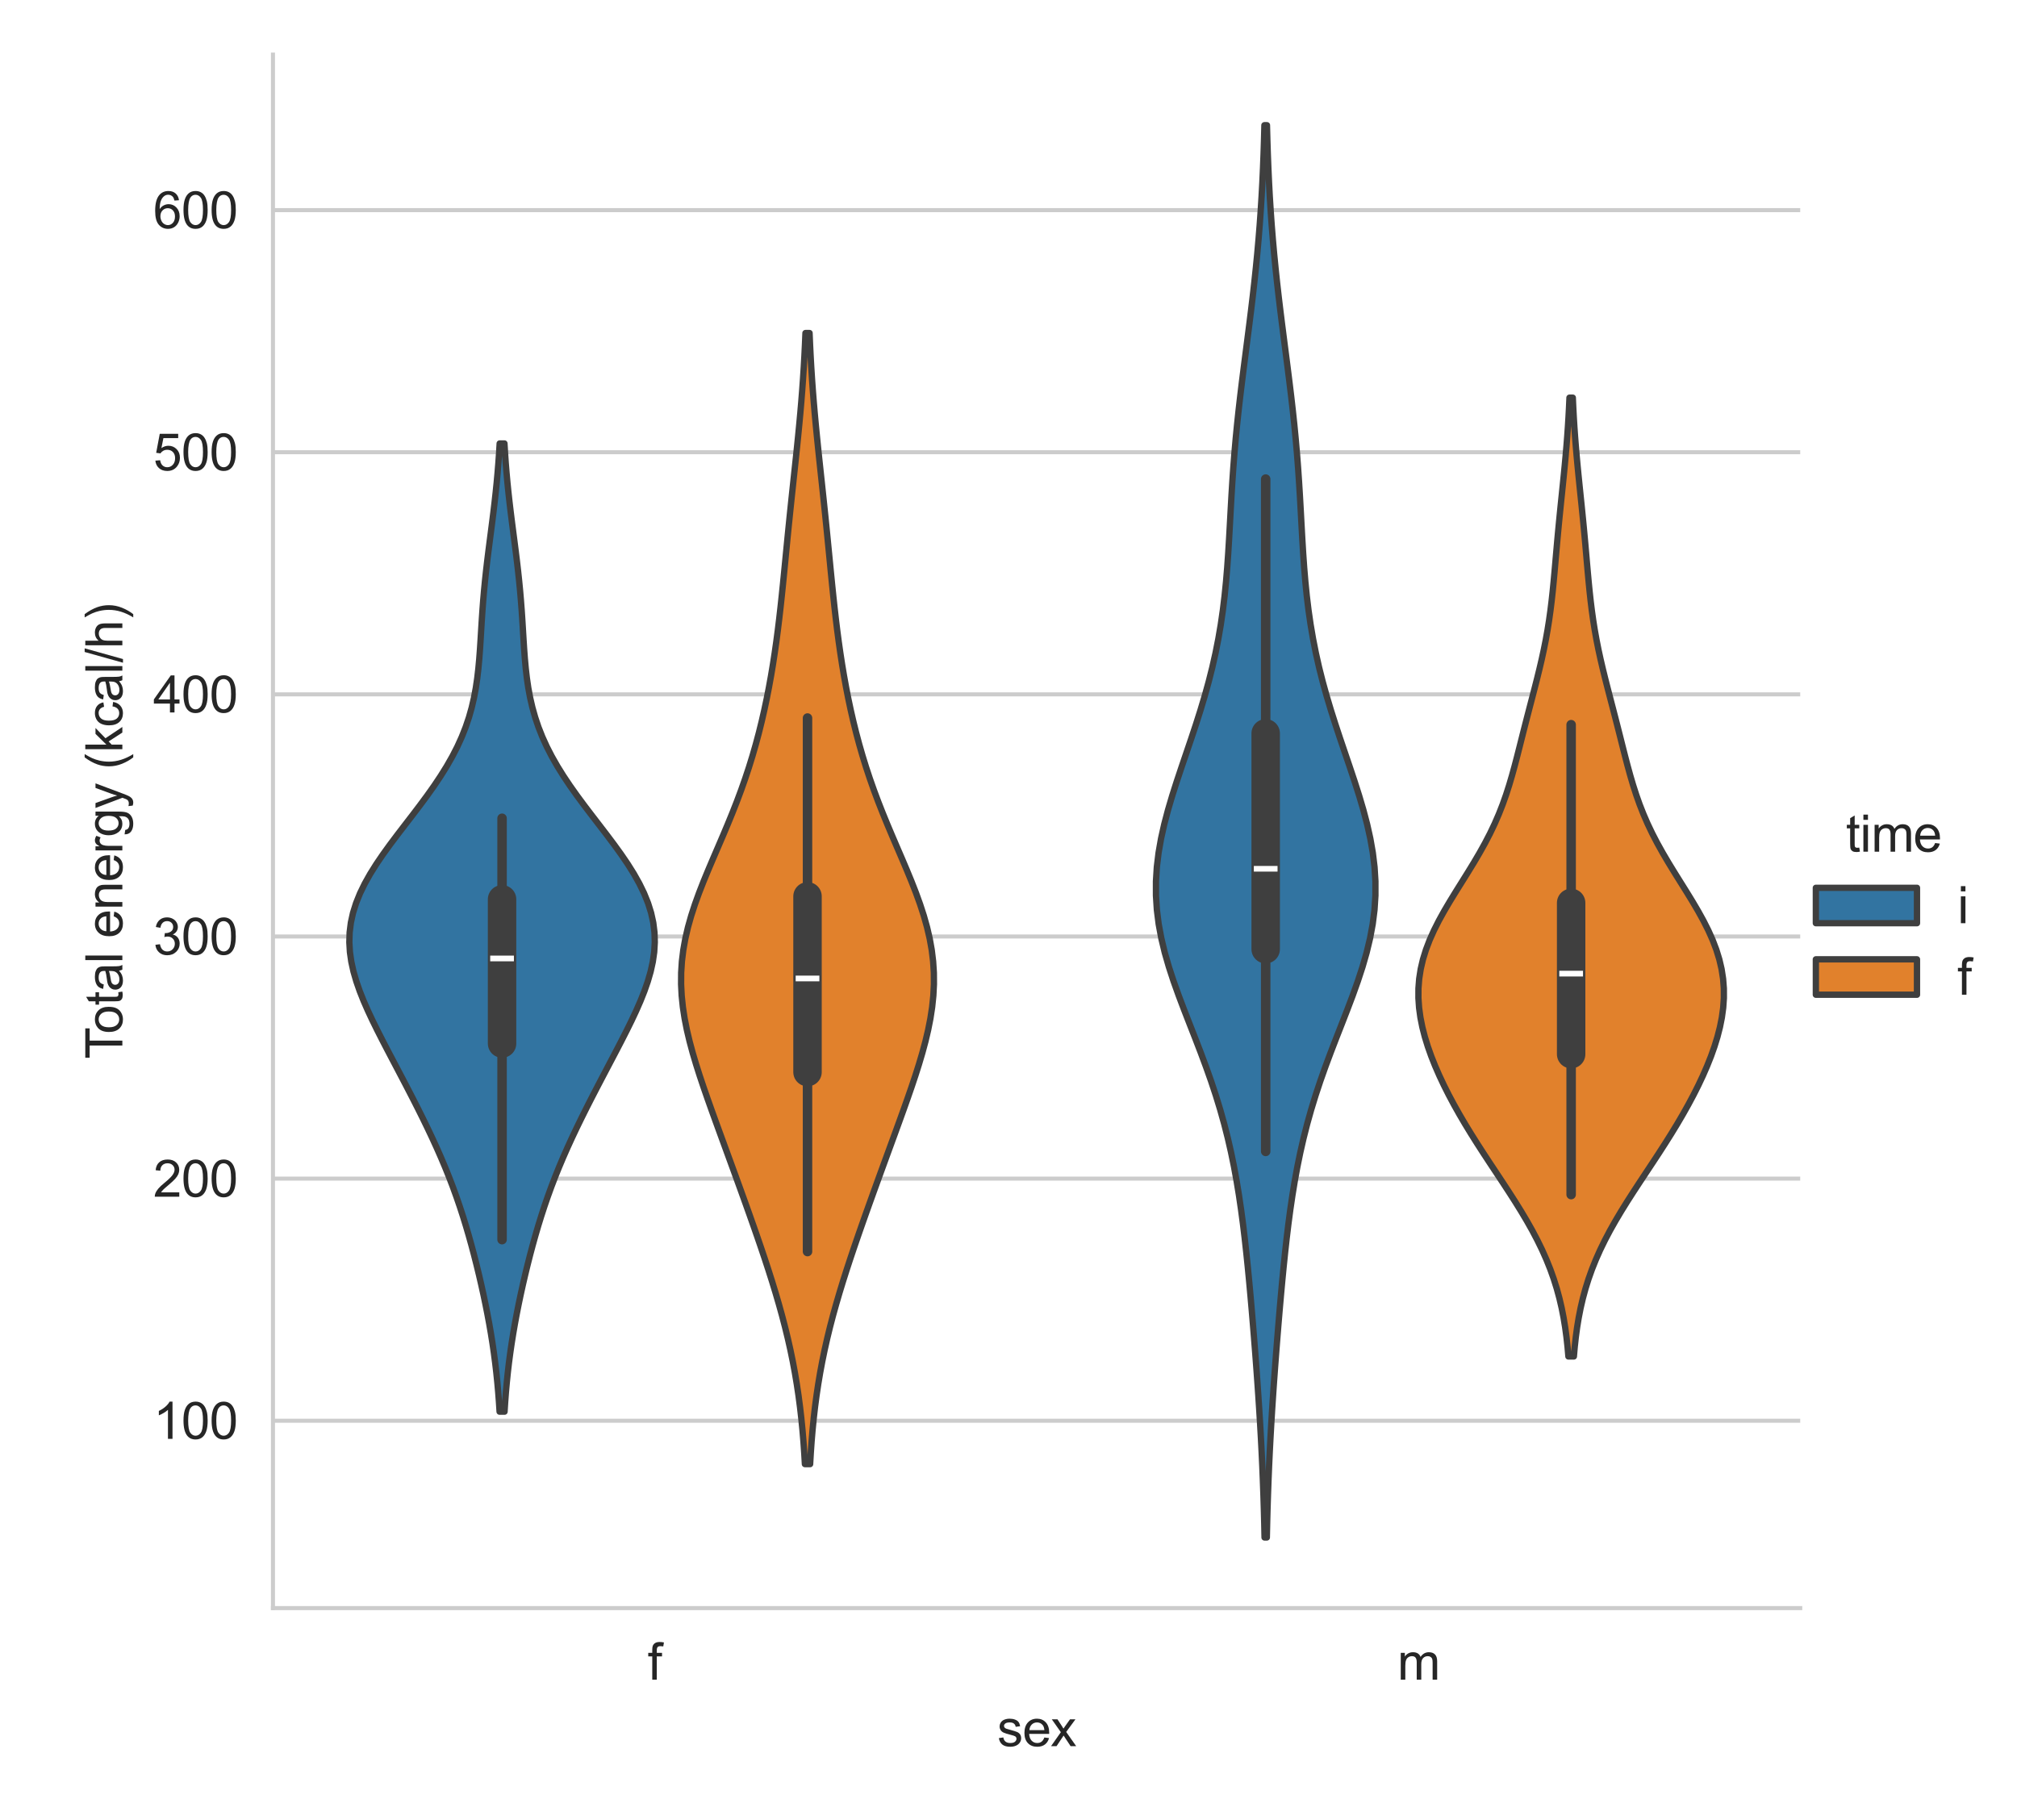 <?xml version="1.0" encoding="utf-8" standalone="no"?>
<!DOCTYPE svg PUBLIC "-//W3C//DTD SVG 1.1//EN"
  "http://www.w3.org/Graphics/SVG/1.1/DTD/svg11.dtd">
<svg xmlns:xlink="http://www.w3.org/1999/xlink" width="398.88pt" height="360pt" viewBox="0 0 398.88 360" xmlns="http://www.w3.org/2000/svg" version="1.1">
 <defs>
  <style type="text/css">*{stroke-linejoin: round; stroke-linecap: butt}</style>
 </defs>
 <g id="figure_1">
  <g id="patch_1">
   <path d="M 0 360 
L 398.88 360 
L 398.88 0 
L 0 0 
z
" style="fill: #ffffff"/>
  </g>
  <g id="axes_1">
   <g id="patch_2">
    <path d="M 53.983 318.04 
L 356.011 318.04 
L 356.011 10.8 
L 53.983 10.8 
z
" style="fill: #ffffff"/>
   </g>
   <g id="matplotlib.axis_1">
    <g id="xtick_1">
     <g id="text_1">
      <!-- f -->
      <g style="fill: #262626" transform="translate(128.101 332.198) scale(0.1 -0.1)">
       <defs>
        <path id="ArialMT-66" d="M 556 0 
L 556 2881 
L 59 2881 
L 59 3319 
L 556 3319 
L 556 3672 
Q 556 4006 616 4169 
Q 697 4388 901 4523 
Q 1106 4659 1475 4659 
Q 1713 4659 2000 4603 
L 1916 4113 
Q 1741 4144 1584 4144 
Q 1328 4144 1222 4034 
Q 1116 3925 1116 3625 
L 1116 3319 
L 1763 3319 
L 1763 2881 
L 1116 2881 
L 1116 0 
L 556 0 
z
" transform="scale(0.016)"/>
       </defs>
       <use xlink:href="#ArialMT-66"/>
      </g>
     </g>
    </g>
    <g id="xtick_2">
     <g id="text_2">
      <!-- m -->
      <g style="fill: #262626" transform="translate(276.339 332.198) scale(0.1 -0.1)">
       <defs>
        <path id="ArialMT-6d" d="M 422 0 
L 422 3319 
L 925 3319 
L 925 2853 
Q 1081 3097 1340 3245 
Q 1600 3394 1931 3394 
Q 2300 3394 2536 3241 
Q 2772 3088 2869 2813 
Q 3263 3394 3894 3394 
Q 4388 3394 4653 3120 
Q 4919 2847 4919 2278 
L 4919 0 
L 4359 0 
L 4359 2091 
Q 4359 2428 4304 2576 
Q 4250 2725 4106 2815 
Q 3963 2906 3769 2906 
Q 3419 2906 3187 2673 
Q 2956 2441 2956 1928 
L 2956 0 
L 2394 0 
L 2394 2156 
Q 2394 2531 2256 2718 
Q 2119 2906 1806 2906 
Q 1569 2906 1367 2781 
Q 1166 2656 1075 2415 
Q 984 2175 984 1722 
L 984 0 
L 422 0 
z
" transform="scale(0.016)"/>
       </defs>
       <use xlink:href="#ArialMT-6d"/>
      </g>
     </g>
    </g>
    <g id="text_3">
     <!-- sex -->
     <g style="fill: #262626" transform="translate(197.217 345.343) scale(0.1 -0.1)">
      <defs>
       <path id="ArialMT-73" d="M 197 991 
L 753 1078 
Q 800 744 1014 566 
Q 1228 388 1613 388 
Q 2000 388 2187 545 
Q 2375 703 2375 916 
Q 2375 1106 2209 1216 
Q 2094 1291 1634 1406 
Q 1016 1563 777 1677 
Q 538 1791 414 1992 
Q 291 2194 291 2438 
Q 291 2659 392 2848 
Q 494 3038 669 3163 
Q 800 3259 1026 3326 
Q 1253 3394 1513 3394 
Q 1903 3394 2198 3281 
Q 2494 3169 2634 2976 
Q 2775 2784 2828 2463 
L 2278 2388 
Q 2241 2644 2061 2787 
Q 1881 2931 1553 2931 
Q 1166 2931 1000 2803 
Q 834 2675 834 2503 
Q 834 2394 903 2306 
Q 972 2216 1119 2156 
Q 1203 2125 1616 2013 
Q 2213 1853 2448 1751 
Q 2684 1650 2818 1456 
Q 2953 1263 2953 975 
Q 2953 694 2789 445 
Q 2625 197 2315 61 
Q 2006 -75 1616 -75 
Q 969 -75 630 194 
Q 291 463 197 991 
z
" transform="scale(0.016)"/>
       <path id="ArialMT-65" d="M 2694 1069 
L 3275 997 
Q 3138 488 2766 206 
Q 2394 -75 1816 -75 
Q 1088 -75 661 373 
Q 234 822 234 1631 
Q 234 2469 665 2931 
Q 1097 3394 1784 3394 
Q 2450 3394 2872 2941 
Q 3294 2488 3294 1666 
Q 3294 1616 3291 1516 
L 816 1516 
Q 847 969 1125 678 
Q 1403 388 1819 388 
Q 2128 388 2347 550 
Q 2566 713 2694 1069 
z
M 847 1978 
L 2700 1978 
Q 2663 2397 2488 2606 
Q 2219 2931 1791 2931 
Q 1403 2931 1139 2672 
Q 875 2413 847 1978 
z
" transform="scale(0.016)"/>
       <path id="ArialMT-78" d="M 47 0 
L 1259 1725 
L 138 3319 
L 841 3319 
L 1350 2541 
Q 1494 2319 1581 2169 
Q 1719 2375 1834 2534 
L 2394 3319 
L 3066 3319 
L 1919 1756 
L 3153 0 
L 2463 0 
L 1781 1031 
L 1600 1309 
L 728 0 
L 47 0 
z
" transform="scale(0.016)"/>
      </defs>
      <use xlink:href="#ArialMT-73"/>
      <use xlink:href="#ArialMT-65" x="50"/>
      <use xlink:href="#ArialMT-78" x="105.615"/>
     </g>
    </g>
   </g>
   <g id="matplotlib.axis_2">
    <g id="ytick_1">
     <g id="line2d_1">
      <path d="M 53.983 280.987 
L 356.011 280.987 
" clip-path="url(#p4b080bb5a2)" style="fill: none; stroke: #cccccc; stroke-width: 0.8; stroke-linecap: round"/>
     </g>
     <g id="text_4">
      <!-- 100 -->
      <g style="fill: #262626" transform="translate(30.3 284.566) scale(0.1 -0.1)">
       <defs>
        <path id="ArialMT-31" d="M 2384 0 
L 1822 0 
L 1822 3584 
Q 1619 3391 1289 3197 
Q 959 3003 697 2906 
L 697 3450 
Q 1169 3672 1522 3987 
Q 1875 4303 2022 4600 
L 2384 4600 
L 2384 0 
z
" transform="scale(0.016)"/>
        <path id="ArialMT-30" d="M 266 2259 
Q 266 3072 433 3567 
Q 600 4063 929 4331 
Q 1259 4600 1759 4600 
Q 2128 4600 2406 4451 
Q 2684 4303 2865 4023 
Q 3047 3744 3150 3342 
Q 3253 2941 3253 2259 
Q 3253 1453 3087 958 
Q 2922 463 2592 192 
Q 2263 -78 1759 -78 
Q 1097 -78 719 397 
Q 266 969 266 2259 
z
M 844 2259 
Q 844 1131 1108 757 
Q 1372 384 1759 384 
Q 2147 384 2411 759 
Q 2675 1134 2675 2259 
Q 2675 3391 2411 3762 
Q 2147 4134 1753 4134 
Q 1366 4134 1134 3806 
Q 844 3388 844 2259 
z
" transform="scale(0.016)"/>
       </defs>
       <use xlink:href="#ArialMT-31"/>
       <use xlink:href="#ArialMT-30" x="55.615"/>
       <use xlink:href="#ArialMT-30" x="111.23"/>
      </g>
     </g>
    </g>
    <g id="ytick_2">
     <g id="line2d_2">
      <path d="M 53.983 233.101 
L 356.011 233.101 
" clip-path="url(#p4b080bb5a2)" style="fill: none; stroke: #cccccc; stroke-width: 0.8; stroke-linecap: round"/>
     </g>
     <g id="text_5">
      <!-- 200 -->
      <g style="fill: #262626" transform="translate(30.3 236.68) scale(0.1 -0.1)">
       <defs>
        <path id="ArialMT-32" d="M 3222 541 
L 3222 0 
L 194 0 
Q 188 203 259 391 
Q 375 700 629 1000 
Q 884 1300 1366 1694 
Q 2113 2306 2375 2664 
Q 2638 3022 2638 3341 
Q 2638 3675 2398 3904 
Q 2159 4134 1775 4134 
Q 1369 4134 1125 3890 
Q 881 3647 878 3216 
L 300 3275 
Q 359 3922 746 4261 
Q 1134 4600 1788 4600 
Q 2447 4600 2831 4234 
Q 3216 3869 3216 3328 
Q 3216 3053 3103 2787 
Q 2991 2522 2730 2228 
Q 2469 1934 1863 1422 
Q 1356 997 1212 845 
Q 1069 694 975 541 
L 3222 541 
z
" transform="scale(0.016)"/>
       </defs>
       <use xlink:href="#ArialMT-32"/>
       <use xlink:href="#ArialMT-30" x="55.615"/>
       <use xlink:href="#ArialMT-30" x="111.23"/>
      </g>
     </g>
    </g>
    <g id="ytick_3">
     <g id="line2d_3">
      <path d="M 53.983 185.215 
L 356.011 185.215 
" clip-path="url(#p4b080bb5a2)" style="fill: none; stroke: #cccccc; stroke-width: 0.8; stroke-linecap: round"/>
     </g>
     <g id="text_6">
      <!-- 300 -->
      <g style="fill: #262626" transform="translate(30.3 188.794) scale(0.1 -0.1)">
       <defs>
        <path id="ArialMT-33" d="M 269 1209 
L 831 1284 
Q 928 806 1161 595 
Q 1394 384 1728 384 
Q 2125 384 2398 659 
Q 2672 934 2672 1341 
Q 2672 1728 2419 1979 
Q 2166 2231 1775 2231 
Q 1616 2231 1378 2169 
L 1441 2663 
Q 1497 2656 1531 2656 
Q 1891 2656 2178 2843 
Q 2466 3031 2466 3422 
Q 2466 3731 2256 3934 
Q 2047 4138 1716 4138 
Q 1388 4138 1169 3931 
Q 950 3725 888 3313 
L 325 3413 
Q 428 3978 793 4289 
Q 1159 4600 1703 4600 
Q 2078 4600 2393 4439 
Q 2709 4278 2876 4000 
Q 3044 3722 3044 3409 
Q 3044 3113 2884 2869 
Q 2725 2625 2413 2481 
Q 2819 2388 3044 2092 
Q 3269 1797 3269 1353 
Q 3269 753 2831 336 
Q 2394 -81 1725 -81 
Q 1122 -81 723 278 
Q 325 638 269 1209 
z
" transform="scale(0.016)"/>
       </defs>
       <use xlink:href="#ArialMT-33"/>
       <use xlink:href="#ArialMT-30" x="55.615"/>
       <use xlink:href="#ArialMT-30" x="111.23"/>
      </g>
     </g>
    </g>
    <g id="ytick_4">
     <g id="line2d_4">
      <path d="M 53.983 137.329 
L 356.011 137.329 
" clip-path="url(#p4b080bb5a2)" style="fill: none; stroke: #cccccc; stroke-width: 0.8; stroke-linecap: round"/>
     </g>
     <g id="text_7">
      <!-- 400 -->
      <g style="fill: #262626" transform="translate(30.3 140.908) scale(0.1 -0.1)">
       <defs>
        <path id="ArialMT-34" d="M 2069 0 
L 2069 1097 
L 81 1097 
L 81 1613 
L 2172 4581 
L 2631 4581 
L 2631 1613 
L 3250 1613 
L 3250 1097 
L 2631 1097 
L 2631 0 
L 2069 0 
z
M 2069 1613 
L 2069 3678 
L 634 1613 
L 2069 1613 
z
" transform="scale(0.016)"/>
       </defs>
       <use xlink:href="#ArialMT-34"/>
       <use xlink:href="#ArialMT-30" x="55.615"/>
       <use xlink:href="#ArialMT-30" x="111.23"/>
      </g>
     </g>
    </g>
    <g id="ytick_5">
     <g id="line2d_5">
      <path d="M 53.983 89.443 
L 356.011 89.443 
" clip-path="url(#p4b080bb5a2)" style="fill: none; stroke: #cccccc; stroke-width: 0.8; stroke-linecap: round"/>
     </g>
     <g id="text_8">
      <!-- 500 -->
      <g style="fill: #262626" transform="translate(30.3 93.022) scale(0.1 -0.1)">
       <defs>
        <path id="ArialMT-35" d="M 266 1200 
L 856 1250 
Q 922 819 1161 601 
Q 1400 384 1738 384 
Q 2144 384 2425 690 
Q 2706 997 2706 1503 
Q 2706 1984 2436 2262 
Q 2166 2541 1728 2541 
Q 1456 2541 1237 2417 
Q 1019 2294 894 2097 
L 366 2166 
L 809 4519 
L 3088 4519 
L 3088 3981 
L 1259 3981 
L 1013 2750 
Q 1425 3038 1878 3038 
Q 2478 3038 2890 2622 
Q 3303 2206 3303 1553 
Q 3303 931 2941 478 
Q 2500 -78 1738 -78 
Q 1113 -78 717 272 
Q 322 622 266 1200 
z
" transform="scale(0.016)"/>
       </defs>
       <use xlink:href="#ArialMT-35"/>
       <use xlink:href="#ArialMT-30" x="55.615"/>
       <use xlink:href="#ArialMT-30" x="111.23"/>
      </g>
     </g>
    </g>
    <g id="ytick_6">
     <g id="line2d_6">
      <path d="M 53.983 41.558 
L 356.011 41.558 
" clip-path="url(#p4b080bb5a2)" style="fill: none; stroke: #cccccc; stroke-width: 0.8; stroke-linecap: round"/>
     </g>
     <g id="text_9">
      <!-- 600 -->
      <g style="fill: #262626" transform="translate(30.3 45.136) scale(0.1 -0.1)">
       <defs>
        <path id="ArialMT-36" d="M 3184 3459 
L 2625 3416 
Q 2550 3747 2413 3897 
Q 2184 4138 1850 4138 
Q 1581 4138 1378 3988 
Q 1113 3794 959 3422 
Q 806 3050 800 2363 
Q 1003 2672 1297 2822 
Q 1591 2972 1913 2972 
Q 2475 2972 2870 2558 
Q 3266 2144 3266 1488 
Q 3266 1056 3080 686 
Q 2894 316 2569 119 
Q 2244 -78 1831 -78 
Q 1128 -78 684 439 
Q 241 956 241 2144 
Q 241 3472 731 4075 
Q 1159 4600 1884 4600 
Q 2425 4600 2770 4297 
Q 3116 3994 3184 3459 
z
M 888 1484 
Q 888 1194 1011 928 
Q 1134 663 1356 523 
Q 1578 384 1822 384 
Q 2178 384 2434 671 
Q 2691 959 2691 1453 
Q 2691 1928 2437 2201 
Q 2184 2475 1800 2475 
Q 1419 2475 1153 2201 
Q 888 1928 888 1484 
z
" transform="scale(0.016)"/>
       </defs>
       <use xlink:href="#ArialMT-36"/>
       <use xlink:href="#ArialMT-30" x="55.615"/>
       <use xlink:href="#ArialMT-30" x="111.23"/>
      </g>
     </g>
    </g>
    <g id="text_10">
     <!-- Total energy (kcal/h) -->
     <g style="fill: #262626" transform="translate(24.196 209.434) rotate(-90) scale(0.1 -0.1)">
      <defs>
       <path id="ArialMT-54" d="M 1659 0 
L 1659 4041 
L 150 4041 
L 150 4581 
L 3781 4581 
L 3781 4041 
L 2266 4041 
L 2266 0 
L 1659 0 
z
" transform="scale(0.016)"/>
       <path id="ArialMT-6f" d="M 213 1659 
Q 213 2581 725 3025 
Q 1153 3394 1769 3394 
Q 2453 3394 2887 2945 
Q 3322 2497 3322 1706 
Q 3322 1066 3130 698 
Q 2938 331 2570 128 
Q 2203 -75 1769 -75 
Q 1072 -75 642 372 
Q 213 819 213 1659 
z
M 791 1659 
Q 791 1022 1069 705 
Q 1347 388 1769 388 
Q 2188 388 2466 706 
Q 2744 1025 2744 1678 
Q 2744 2294 2464 2611 
Q 2184 2928 1769 2928 
Q 1347 2928 1069 2612 
Q 791 2297 791 1659 
z
" transform="scale(0.016)"/>
       <path id="ArialMT-74" d="M 1650 503 
L 1731 6 
Q 1494 -44 1306 -44 
Q 1000 -44 831 53 
Q 663 150 594 308 
Q 525 466 525 972 
L 525 2881 
L 113 2881 
L 113 3319 
L 525 3319 
L 525 4141 
L 1084 4478 
L 1084 3319 
L 1650 3319 
L 1650 2881 
L 1084 2881 
L 1084 941 
Q 1084 700 1114 631 
Q 1144 563 1211 522 
Q 1278 481 1403 481 
Q 1497 481 1650 503 
z
" transform="scale(0.016)"/>
       <path id="ArialMT-61" d="M 2588 409 
Q 2275 144 1986 34 
Q 1697 -75 1366 -75 
Q 819 -75 525 192 
Q 231 459 231 875 
Q 231 1119 342 1320 
Q 453 1522 633 1644 
Q 813 1766 1038 1828 
Q 1203 1872 1538 1913 
Q 2219 1994 2541 2106 
Q 2544 2222 2544 2253 
Q 2544 2597 2384 2738 
Q 2169 2928 1744 2928 
Q 1347 2928 1158 2789 
Q 969 2650 878 2297 
L 328 2372 
Q 403 2725 575 2942 
Q 747 3159 1072 3276 
Q 1397 3394 1825 3394 
Q 2250 3394 2515 3294 
Q 2781 3194 2906 3042 
Q 3031 2891 3081 2659 
Q 3109 2516 3109 2141 
L 3109 1391 
Q 3109 606 3145 398 
Q 3181 191 3288 0 
L 2700 0 
Q 2613 175 2588 409 
z
M 2541 1666 
Q 2234 1541 1622 1453 
Q 1275 1403 1131 1340 
Q 988 1278 909 1158 
Q 831 1038 831 891 
Q 831 666 1001 516 
Q 1172 366 1500 366 
Q 1825 366 2078 508 
Q 2331 650 2450 897 
Q 2541 1088 2541 1459 
L 2541 1666 
z
" transform="scale(0.016)"/>
       <path id="ArialMT-6c" d="M 409 0 
L 409 4581 
L 972 4581 
L 972 0 
L 409 0 
z
" transform="scale(0.016)"/>
       <path id="ArialMT-20" transform="scale(0.016)"/>
       <path id="ArialMT-6e" d="M 422 0 
L 422 3319 
L 928 3319 
L 928 2847 
Q 1294 3394 1984 3394 
Q 2284 3394 2536 3286 
Q 2788 3178 2913 3003 
Q 3038 2828 3088 2588 
Q 3119 2431 3119 2041 
L 3119 0 
L 2556 0 
L 2556 2019 
Q 2556 2363 2490 2533 
Q 2425 2703 2258 2804 
Q 2091 2906 1866 2906 
Q 1506 2906 1245 2678 
Q 984 2450 984 1813 
L 984 0 
L 422 0 
z
" transform="scale(0.016)"/>
       <path id="ArialMT-72" d="M 416 0 
L 416 3319 
L 922 3319 
L 922 2816 
Q 1116 3169 1280 3281 
Q 1444 3394 1641 3394 
Q 1925 3394 2219 3213 
L 2025 2691 
Q 1819 2813 1613 2813 
Q 1428 2813 1281 2702 
Q 1134 2591 1072 2394 
Q 978 2094 978 1738 
L 978 0 
L 416 0 
z
" transform="scale(0.016)"/>
       <path id="ArialMT-67" d="M 319 -275 
L 866 -356 
Q 900 -609 1056 -725 
Q 1266 -881 1628 -881 
Q 2019 -881 2231 -725 
Q 2444 -569 2519 -288 
Q 2563 -116 2559 434 
Q 2191 0 1641 0 
Q 956 0 581 494 
Q 206 988 206 1678 
Q 206 2153 378 2554 
Q 550 2956 876 3175 
Q 1203 3394 1644 3394 
Q 2231 3394 2613 2919 
L 2613 3319 
L 3131 3319 
L 3131 450 
Q 3131 -325 2973 -648 
Q 2816 -972 2473 -1159 
Q 2131 -1347 1631 -1347 
Q 1038 -1347 672 -1080 
Q 306 -813 319 -275 
z
M 784 1719 
Q 784 1066 1043 766 
Q 1303 466 1694 466 
Q 2081 466 2343 764 
Q 2606 1063 2606 1700 
Q 2606 2309 2336 2618 
Q 2066 2928 1684 2928 
Q 1309 2928 1046 2623 
Q 784 2319 784 1719 
z
" transform="scale(0.016)"/>
       <path id="ArialMT-79" d="M 397 -1278 
L 334 -750 
Q 519 -800 656 -800 
Q 844 -800 956 -737 
Q 1069 -675 1141 -563 
Q 1194 -478 1313 -144 
Q 1328 -97 1363 -6 
L 103 3319 
L 709 3319 
L 1400 1397 
Q 1534 1031 1641 628 
Q 1738 1016 1872 1384 
L 2581 3319 
L 3144 3319 
L 1881 -56 
Q 1678 -603 1566 -809 
Q 1416 -1088 1222 -1217 
Q 1028 -1347 759 -1347 
Q 597 -1347 397 -1278 
z
" transform="scale(0.016)"/>
       <path id="ArialMT-28" d="M 1497 -1347 
Q 1031 -759 709 28 
Q 388 816 388 1659 
Q 388 2403 628 3084 
Q 909 3875 1497 4659 
L 1900 4659 
Q 1522 4009 1400 3731 
Q 1209 3300 1100 2831 
Q 966 2247 966 1656 
Q 966 153 1900 -1347 
L 1497 -1347 
z
" transform="scale(0.016)"/>
       <path id="ArialMT-6b" d="M 425 0 
L 425 4581 
L 988 4581 
L 988 1969 
L 2319 3319 
L 3047 3319 
L 1778 2088 
L 3175 0 
L 2481 0 
L 1384 1697 
L 988 1316 
L 988 0 
L 425 0 
z
" transform="scale(0.016)"/>
       <path id="ArialMT-63" d="M 2588 1216 
L 3141 1144 
Q 3050 572 2676 248 
Q 2303 -75 1759 -75 
Q 1078 -75 664 370 
Q 250 816 250 1647 
Q 250 2184 428 2587 
Q 606 2991 970 3192 
Q 1334 3394 1763 3394 
Q 2303 3394 2647 3120 
Q 2991 2847 3088 2344 
L 2541 2259 
Q 2463 2594 2264 2762 
Q 2066 2931 1784 2931 
Q 1359 2931 1093 2626 
Q 828 2322 828 1663 
Q 828 994 1084 691 
Q 1341 388 1753 388 
Q 2084 388 2306 591 
Q 2528 794 2588 1216 
z
" transform="scale(0.016)"/>
       <path id="ArialMT-2f" d="M 0 -78 
L 1328 4659 
L 1778 4659 
L 453 -78 
L 0 -78 
z
" transform="scale(0.016)"/>
       <path id="ArialMT-68" d="M 422 0 
L 422 4581 
L 984 4581 
L 984 2938 
Q 1378 3394 1978 3394 
Q 2347 3394 2619 3248 
Q 2891 3103 3008 2847 
Q 3125 2591 3125 2103 
L 3125 0 
L 2563 0 
L 2563 2103 
Q 2563 2525 2380 2717 
Q 2197 2909 1863 2909 
Q 1613 2909 1392 2779 
Q 1172 2650 1078 2428 
Q 984 2206 984 1816 
L 984 0 
L 422 0 
z
" transform="scale(0.016)"/>
       <path id="ArialMT-29" d="M 791 -1347 
L 388 -1347 
Q 1322 153 1322 1656 
Q 1322 2244 1188 2822 
Q 1081 3291 891 3722 
Q 769 4003 388 4659 
L 791 4659 
Q 1378 3875 1659 3084 
Q 1900 2403 1900 1659 
Q 1900 816 1576 28 
Q 1253 -759 791 -1347 
z
" transform="scale(0.016)"/>
      </defs>
      <use xlink:href="#ArialMT-54"/>
      <use xlink:href="#ArialMT-6f" x="49.959"/>
      <use xlink:href="#ArialMT-74" x="105.574"/>
      <use xlink:href="#ArialMT-61" x="133.357"/>
      <use xlink:href="#ArialMT-6c" x="188.973"/>
      <use xlink:href="#ArialMT-20" x="211.189"/>
      <use xlink:href="#ArialMT-65" x="238.973"/>
      <use xlink:href="#ArialMT-6e" x="294.588"/>
      <use xlink:href="#ArialMT-65" x="350.203"/>
      <use xlink:href="#ArialMT-72" x="405.818"/>
      <use xlink:href="#ArialMT-67" x="439.119"/>
      <use xlink:href="#ArialMT-79" x="494.734"/>
      <use xlink:href="#ArialMT-20" x="544.734"/>
      <use xlink:href="#ArialMT-28" x="572.518"/>
      <use xlink:href="#ArialMT-6b" x="605.818"/>
      <use xlink:href="#ArialMT-63" x="655.818"/>
      <use xlink:href="#ArialMT-61" x="705.818"/>
      <use xlink:href="#ArialMT-6c" x="761.434"/>
      <use xlink:href="#ArialMT-2f" x="783.65"/>
      <use xlink:href="#ArialMT-68" x="811.434"/>
      <use xlink:href="#ArialMT-29" x="867.049"/>
     </g>
    </g>
   </g>
   <g id="PolyCollection_1">
    <defs>
     <path id="m815c9018c5" d="M 99.778 -80.809 
L 98.797 -80.809 
L 98.672 -82.743 
L 98.524 -84.677 
L 98.351 -86.611 
L 98.152 -88.545 
L 97.925 -90.48 
L 97.671 -92.414 
L 97.389 -94.348 
L 97.08 -96.282 
L 96.745 -98.216 
L 96.384 -100.151 
L 96 -102.085 
L 95.594 -104.019 
L 95.166 -105.953 
L 94.718 -107.887 
L 94.249 -109.821 
L 93.758 -111.756 
L 93.244 -113.69 
L 92.704 -115.624 
L 92.137 -117.558 
L 91.54 -119.492 
L 90.909 -121.427 
L 90.243 -123.361 
L 89.54 -125.295 
L 88.798 -127.229 
L 88.018 -129.163 
L 87.201 -131.097 
L 86.348 -133.032 
L 85.462 -134.966 
L 84.546 -136.9 
L 83.605 -138.834 
L 82.641 -140.768 
L 81.658 -142.703 
L 80.66 -144.637 
L 79.651 -146.571 
L 78.635 -148.505 
L 77.617 -150.439 
L 76.602 -152.373 
L 75.599 -154.308 
L 74.615 -156.242 
L 73.663 -158.176 
L 72.756 -160.11 
L 71.909 -162.044 
L 71.139 -163.979 
L 70.465 -165.913 
L 69.905 -167.847 
L 69.477 -169.781 
L 69.199 -171.715 
L 69.085 -173.65 
L 69.144 -175.584 
L 69.386 -177.518 
L 69.811 -179.452 
L 70.417 -181.386 
L 71.196 -183.32 
L 72.138 -185.255 
L 73.225 -187.189 
L 74.439 -189.123 
L 75.756 -191.057 
L 77.154 -192.991 
L 78.608 -194.926 
L 80.091 -196.86 
L 81.58 -198.794 
L 83.05 -200.728 
L 84.481 -202.662 
L 85.852 -204.596 
L 87.147 -206.531 
L 88.351 -208.465 
L 89.453 -210.399 
L 90.446 -212.333 
L 91.325 -214.267 
L 92.089 -216.202 
L 92.742 -218.136 
L 93.288 -220.07 
L 93.735 -222.004 
L 94.096 -223.938 
L 94.381 -225.873 
L 94.605 -227.807 
L 94.782 -229.741 
L 94.926 -231.675 
L 95.05 -233.609 
L 95.167 -235.543 
L 95.287 -237.478 
L 95.418 -239.412 
L 95.565 -241.346 
L 95.733 -243.28 
L 95.921 -245.214 
L 96.13 -247.149 
L 96.356 -249.083 
L 96.595 -251.017 
L 96.843 -252.951 
L 97.094 -254.885 
L 97.343 -256.819 
L 97.584 -258.754 
L 97.814 -260.688 
L 98.029 -262.622 
L 98.226 -264.556 
L 98.403 -266.49 
L 98.56 -268.425 
L 98.697 -270.359 
L 98.814 -272.293 
L 99.76 -272.293 
L 99.76 -272.293 
L 99.878 -270.359 
L 100.014 -268.425 
L 100.172 -266.49 
L 100.349 -264.556 
L 100.546 -262.622 
L 100.761 -260.688 
L 100.991 -258.754 
L 101.232 -256.819 
L 101.481 -254.885 
L 101.732 -252.951 
L 101.979 -251.017 
L 102.219 -249.083 
L 102.445 -247.149 
L 102.653 -245.214 
L 102.842 -243.28 
L 103.009 -241.346 
L 103.157 -239.412 
L 103.288 -237.478 
L 103.408 -235.543 
L 103.525 -233.609 
L 103.649 -231.675 
L 103.793 -229.741 
L 103.97 -227.807 
L 104.194 -225.873 
L 104.479 -223.938 
L 104.839 -222.004 
L 105.287 -220.07 
L 105.833 -218.136 
L 106.485 -216.202 
L 107.25 -214.267 
L 108.129 -212.333 
L 109.122 -210.399 
L 110.224 -208.465 
L 111.428 -206.531 
L 112.722 -204.596 
L 114.094 -202.662 
L 115.524 -200.728 
L 116.995 -198.794 
L 118.484 -196.86 
L 119.967 -194.926 
L 121.42 -192.991 
L 122.818 -191.057 
L 124.136 -189.123 
L 125.35 -187.189 
L 126.437 -185.255 
L 127.378 -183.32 
L 128.158 -181.386 
L 128.764 -179.452 
L 129.189 -177.518 
L 129.43 -175.584 
L 129.49 -173.65 
L 129.376 -171.715 
L 129.097 -169.781 
L 128.67 -167.847 
L 128.11 -165.913 
L 127.436 -163.979 
L 126.666 -162.044 
L 125.819 -160.11 
L 124.911 -158.176 
L 123.959 -156.242 
L 122.976 -154.308 
L 121.973 -152.373 
L 120.958 -150.439 
L 119.94 -148.505 
L 118.924 -146.571 
L 117.915 -144.637 
L 116.917 -142.703 
L 115.934 -140.768 
L 114.97 -138.834 
L 114.028 -136.9 
L 113.113 -134.966 
L 112.227 -133.032 
L 111.374 -131.097 
L 110.557 -129.163 
L 109.777 -127.229 
L 109.035 -125.295 
L 108.332 -123.361 
L 107.665 -121.427 
L 107.035 -119.492 
L 106.437 -117.558 
L 105.87 -115.624 
L 105.331 -113.69 
L 104.817 -111.756 
L 104.326 -109.821 
L 103.857 -107.887 
L 103.408 -105.953 
L 102.981 -104.019 
L 102.574 -102.085 
L 102.19 -100.151 
L 101.83 -98.216 
L 101.495 -96.282 
L 101.186 -94.348 
L 100.904 -92.414 
L 100.649 -90.48 
L 100.423 -88.545 
L 100.224 -86.611 
L 100.051 -84.677 
L 99.903 -82.743 
L 99.778 -80.809 
z
" style="stroke: #3f3f3f; stroke-width: 1.25"/>
    </defs>
    <g clip-path="url(#p4b080bb5a2)">
     <use xlink:href="#m815c9018c5" x="0" y="360" style="fill: #3274a1; stroke: #3f3f3f; stroke-width: 1.25"/>
    </g>
   </g>
   <g id="PolyCollection_2">
    <defs>
     <path id="m9541f978c9" d="M 160.21 -70.436 
L 159.176 -70.436 
L 159.042 -72.696 
L 158.882 -74.955 
L 158.692 -77.215 
L 158.468 -79.474 
L 158.209 -81.734 
L 157.912 -83.994 
L 157.574 -86.253 
L 157.195 -88.513 
L 156.772 -90.772 
L 156.306 -93.032 
L 155.797 -95.292 
L 155.246 -97.551 
L 154.656 -99.811 
L 154.029 -102.07 
L 153.368 -104.33 
L 152.677 -106.589 
L 151.958 -108.849 
L 151.217 -111.109 
L 150.456 -113.368 
L 149.679 -115.628 
L 148.89 -117.887 
L 148.09 -120.147 
L 147.282 -122.406 
L 146.468 -124.666 
L 145.65 -126.926 
L 144.827 -129.185 
L 144.002 -131.445 
L 143.176 -133.704 
L 142.35 -135.964 
L 141.527 -138.224 
L 140.712 -140.483 
L 139.909 -142.743 
L 139.126 -145.002 
L 138.369 -147.262 
L 137.651 -149.521 
L 136.981 -151.781 
L 136.372 -154.041 
L 135.838 -156.3 
L 135.391 -158.56 
L 135.044 -160.819 
L 134.809 -163.079 
L 134.694 -165.338 
L 134.707 -167.598 
L 134.851 -169.858 
L 135.127 -172.117 
L 135.532 -174.377 
L 136.057 -176.636 
L 136.694 -178.896 
L 137.429 -181.156 
L 138.246 -183.415 
L 139.129 -185.675 
L 140.059 -187.934 
L 141.019 -190.194 
L 141.991 -192.453 
L 142.961 -194.713 
L 143.913 -196.973 
L 144.838 -199.232 
L 145.726 -201.492 
L 146.57 -203.751 
L 147.367 -206.011 
L 148.116 -208.271 
L 148.814 -210.53 
L 149.465 -212.79 
L 150.069 -215.049 
L 150.629 -217.309 
L 151.147 -219.568 
L 151.627 -221.828 
L 152.07 -224.088 
L 152.479 -226.347 
L 152.857 -228.607 
L 153.205 -230.866 
L 153.527 -233.126 
L 153.824 -235.385 
L 154.1 -237.645 
L 154.358 -239.905 
L 154.601 -242.164 
L 154.834 -244.424 
L 155.059 -246.683 
L 155.28 -248.943 
L 155.501 -251.203 
L 155.723 -253.462 
L 155.948 -255.722 
L 156.178 -257.981 
L 156.413 -260.241 
L 156.652 -262.5 
L 156.893 -264.76 
L 157.136 -267.02 
L 157.377 -269.279 
L 157.614 -271.539 
L 157.843 -273.798 
L 158.063 -276.058 
L 158.272 -278.317 
L 158.466 -280.577 
L 158.644 -282.837 
L 158.806 -285.096 
L 158.951 -287.356 
L 159.079 -289.615 
L 159.191 -291.875 
L 159.287 -294.135 
L 160.099 -294.135 
L 160.099 -294.135 
L 160.195 -291.875 
L 160.307 -289.615 
L 160.435 -287.356 
L 160.58 -285.096 
L 160.742 -282.837 
L 160.92 -280.577 
L 161.114 -278.317 
L 161.322 -276.058 
L 161.543 -273.798 
L 161.772 -271.539 
L 162.009 -269.279 
L 162.25 -267.02 
L 162.493 -264.76 
L 162.734 -262.5 
L 162.973 -260.241 
L 163.208 -257.981 
L 163.438 -255.722 
L 163.663 -253.462 
L 163.885 -251.203 
L 164.106 -248.943 
L 164.327 -246.683 
L 164.552 -244.424 
L 164.785 -242.164 
L 165.028 -239.905 
L 165.286 -237.645 
L 165.562 -235.385 
L 165.859 -233.126 
L 166.181 -230.866 
L 166.529 -228.607 
L 166.907 -226.347 
L 167.316 -224.088 
L 167.759 -221.828 
L 168.239 -219.568 
L 168.757 -217.309 
L 169.317 -215.049 
L 169.921 -212.79 
L 170.572 -210.53 
L 171.27 -208.271 
L 172.019 -206.011 
L 172.816 -203.751 
L 173.66 -201.492 
L 174.548 -199.232 
L 175.473 -196.973 
L 176.425 -194.713 
L 177.394 -192.453 
L 178.367 -190.194 
L 179.327 -187.934 
L 180.257 -185.675 
L 181.14 -183.415 
L 181.957 -181.156 
L 182.692 -178.896 
L 183.329 -176.636 
L 183.854 -174.377 
L 184.259 -172.117 
L 184.534 -169.858 
L 184.679 -167.598 
L 184.692 -165.338 
L 184.577 -163.079 
L 184.342 -160.819 
L 183.995 -158.56 
L 183.548 -156.3 
L 183.014 -154.041 
L 182.405 -151.781 
L 181.735 -149.521 
L 181.017 -147.262 
L 180.26 -145.002 
L 179.477 -142.743 
L 178.674 -140.483 
L 177.859 -138.224 
L 177.036 -135.964 
L 176.21 -133.704 
L 175.384 -131.445 
L 174.559 -129.185 
L 173.736 -126.926 
L 172.918 -124.666 
L 172.104 -122.406 
L 171.296 -120.147 
L 170.496 -117.887 
L 169.707 -115.628 
L 168.93 -113.368 
L 168.169 -111.109 
L 167.428 -108.849 
L 166.709 -106.589 
L 166.018 -104.33 
L 165.357 -102.07 
L 164.729 -99.811 
L 164.139 -97.551 
L 163.589 -95.292 
L 163.08 -93.032 
L 162.614 -90.772 
L 162.191 -88.513 
L 161.812 -86.253 
L 161.474 -83.994 
L 161.176 -81.734 
L 160.918 -79.474 
L 160.694 -77.215 
L 160.504 -74.955 
L 160.344 -72.696 
L 160.21 -70.436 
z
" style="stroke: #3f3f3f; stroke-width: 1.25"/>
    </defs>
    <g clip-path="url(#p4b080bb5a2)">
     <use xlink:href="#m9541f978c9" x="0" y="360" style="fill: #e1812c; stroke: #3f3f3f; stroke-width: 1.25"/>
    </g>
   </g>
   <g id="PolyCollection_3">
    <defs>
     <path id="md5fb3b8240" d="M 250.528 -55.925 
L 250.075 -55.925 
L 250.013 -58.747 
L 249.938 -61.568 
L 249.85 -64.389 
L 249.747 -67.211 
L 249.631 -70.032 
L 249.499 -72.853 
L 249.353 -75.675 
L 249.193 -78.496 
L 249.019 -81.317 
L 248.834 -84.138 
L 248.638 -86.96 
L 248.433 -89.781 
L 248.219 -92.602 
L 247.997 -95.424 
L 247.767 -98.245 
L 247.529 -101.066 
L 247.281 -103.888 
L 247.022 -106.709 
L 246.749 -109.53 
L 246.457 -112.352 
L 246.144 -115.173 
L 245.802 -117.994 
L 245.426 -120.815 
L 245.011 -123.637 
L 244.547 -126.458 
L 244.03 -129.279 
L 243.451 -132.101 
L 242.805 -134.922 
L 242.088 -137.743 
L 241.296 -140.565 
L 240.431 -143.386 
L 239.495 -146.207 
L 238.495 -149.028 
L 237.444 -151.85 
L 236.357 -154.671 
L 235.252 -157.492 
L 234.153 -160.314 
L 233.086 -163.135 
L 232.077 -165.956 
L 231.154 -168.778 
L 230.341 -171.599 
L 229.663 -174.42 
L 229.138 -177.242 
L 228.782 -180.063 
L 228.602 -182.884 
L 228.601 -185.705 
L 228.776 -188.527 
L 229.118 -191.348 
L 229.613 -194.169 
L 230.243 -196.991 
L 230.986 -199.812 
L 231.819 -202.633 
L 232.718 -205.455 
L 233.659 -208.276 
L 234.619 -211.097 
L 235.576 -213.918 
L 236.512 -216.74 
L 237.409 -219.561 
L 238.254 -222.382 
L 239.035 -225.204 
L 239.746 -228.025 
L 240.382 -230.846 
L 240.94 -233.668 
L 241.422 -236.489 
L 241.831 -239.31 
L 242.174 -242.132 
L 242.458 -244.953 
L 242.694 -247.774 
L 242.892 -250.595 
L 243.063 -253.417 
L 243.22 -256.238 
L 243.373 -259.059 
L 243.532 -261.881 
L 243.705 -264.702 
L 243.899 -267.523 
L 244.119 -270.345 
L 244.366 -273.166 
L 244.64 -275.987 
L 244.941 -278.808 
L 245.264 -281.63 
L 245.606 -284.451 
L 245.961 -287.272 
L 246.324 -290.094 
L 246.688 -292.915 
L 247.049 -295.736 
L 247.401 -298.558 
L 247.739 -301.379 
L 248.059 -304.2 
L 248.359 -307.022 
L 248.636 -309.843 
L 248.888 -312.664 
L 249.114 -315.485 
L 249.315 -318.307 
L 249.491 -321.128 
L 249.644 -323.949 
L 249.773 -326.771 
L 249.883 -329.592 
L 249.973 -332.413 
L 250.047 -335.235 
L 250.555 -335.235 
L 250.555 -335.235 
L 250.63 -332.413 
L 250.72 -329.592 
L 250.829 -326.771 
L 250.959 -323.949 
L 251.111 -321.128 
L 251.288 -318.307 
L 251.489 -315.485 
L 251.715 -312.664 
L 251.967 -309.843 
L 252.244 -307.022 
L 252.543 -304.2 
L 252.864 -301.379 
L 253.202 -298.558 
L 253.554 -295.736 
L 253.915 -292.915 
L 254.279 -290.094 
L 254.642 -287.272 
L 254.997 -284.451 
L 255.339 -281.63 
L 255.662 -278.808 
L 255.963 -275.987 
L 256.237 -273.166 
L 256.484 -270.345 
L 256.703 -267.523 
L 256.897 -264.702 
L 257.071 -261.881 
L 257.23 -259.059 
L 257.383 -256.238 
L 257.54 -253.417 
L 257.711 -250.595 
L 257.909 -247.774 
L 258.145 -244.953 
L 258.429 -242.132 
L 258.772 -239.31 
L 259.181 -236.489 
L 259.663 -233.668 
L 260.221 -230.846 
L 260.856 -228.025 
L 261.567 -225.204 
L 262.349 -222.382 
L 263.194 -219.561 
L 264.091 -216.74 
L 265.026 -213.918 
L 265.983 -211.097 
L 266.943 -208.276 
L 267.884 -205.455 
L 268.784 -202.633 
L 269.617 -199.812 
L 270.36 -196.991 
L 270.99 -194.169 
L 271.485 -191.348 
L 271.827 -188.527 
L 272.002 -185.705 
L 272.001 -182.884 
L 271.821 -180.063 
L 271.464 -177.242 
L 270.94 -174.42 
L 270.262 -171.599 
L 269.449 -168.778 
L 268.525 -165.956 
L 267.517 -163.135 
L 266.449 -160.314 
L 265.351 -157.492 
L 264.246 -154.671 
L 263.159 -151.85 
L 262.107 -149.028 
L 261.108 -146.207 
L 260.172 -143.386 
L 259.307 -140.565 
L 258.515 -137.743 
L 257.798 -134.922 
L 257.152 -132.101 
L 256.573 -129.279 
L 256.055 -126.458 
L 255.592 -123.637 
L 255.176 -120.815 
L 254.801 -117.994 
L 254.459 -115.173 
L 254.145 -112.352 
L 253.854 -109.53 
L 253.58 -106.709 
L 253.321 -103.888 
L 253.074 -101.066 
L 252.836 -98.245 
L 252.606 -95.424 
L 252.384 -92.602 
L 252.17 -89.781 
L 251.964 -86.96 
L 251.768 -84.138 
L 251.583 -81.317 
L 251.41 -78.496 
L 251.25 -75.675 
L 251.104 -72.853 
L 250.972 -70.032 
L 250.855 -67.211 
L 250.753 -64.389 
L 250.665 -61.568 
L 250.59 -58.747 
L 250.528 -55.925 
z
" style="stroke: #3f3f3f; stroke-width: 1.25"/>
    </defs>
    <g clip-path="url(#p4b080bb5a2)">
     <use xlink:href="#md5fb3b8240" x="0" y="360" style="fill: #3274a1; stroke: #3f3f3f; stroke-width: 1.25"/>
    </g>
   </g>
   <g id="PolyCollection_4">
    <defs>
     <path id="m8c64ba4918" d="M 311.25 -91.726 
L 310.164 -91.726 
L 309.996 -93.641 
L 309.785 -95.557 
L 309.527 -97.472 
L 309.212 -99.387 
L 308.836 -101.303 
L 308.39 -103.218 
L 307.87 -105.133 
L 307.27 -107.049 
L 306.587 -108.964 
L 305.819 -110.88 
L 304.968 -112.795 
L 304.034 -114.71 
L 303.025 -116.626 
L 301.945 -118.541 
L 300.805 -120.457 
L 299.615 -122.372 
L 298.387 -124.287 
L 297.133 -126.203 
L 295.866 -128.118 
L 294.598 -130.034 
L 293.341 -131.949 
L 292.106 -133.864 
L 290.9 -135.78 
L 289.732 -137.695 
L 288.608 -139.611 
L 287.533 -141.526 
L 286.51 -143.441 
L 285.546 -145.357 
L 284.643 -147.272 
L 283.808 -149.188 
L 283.046 -151.103 
L 282.366 -153.018 
L 281.775 -154.934 
L 281.283 -156.849 
L 280.9 -158.765 
L 280.637 -160.68 
L 280.504 -162.595 
L 280.509 -164.511 
L 280.658 -166.426 
L 280.956 -168.342 
L 281.403 -170.257 
L 281.995 -172.172 
L 282.724 -174.088 
L 283.581 -176.003 
L 284.548 -177.919 
L 285.606 -179.834 
L 286.736 -181.749 
L 287.911 -183.665 
L 289.109 -185.58 
L 290.305 -187.496 
L 291.476 -189.411 
L 292.603 -191.326 
L 293.67 -193.242 
L 294.664 -195.157 
L 295.578 -197.073 
L 296.41 -198.988 
L 297.162 -200.903 
L 297.841 -202.819 
L 298.457 -204.734 
L 299.021 -206.65 
L 299.548 -208.565 
L 300.048 -210.48 
L 300.535 -212.396 
L 301.018 -214.311 
L 301.504 -216.227 
L 301.995 -218.142 
L 302.492 -220.057 
L 302.992 -221.973 
L 303.489 -223.888 
L 303.977 -225.804 
L 304.448 -227.719 
L 304.895 -229.634 
L 305.312 -231.55 
L 305.693 -233.465 
L 306.036 -235.381 
L 306.341 -237.296 
L 306.61 -239.211 
L 306.846 -241.127 
L 307.056 -243.042 
L 307.245 -244.958 
L 307.421 -246.873 
L 307.59 -248.788 
L 307.757 -250.704 
L 307.926 -252.619 
L 308.101 -254.534 
L 308.283 -256.45 
L 308.472 -258.365 
L 308.666 -260.281 
L 308.864 -262.196 
L 309.061 -264.111 
L 309.255 -266.027 
L 309.442 -267.942 
L 309.619 -269.858 
L 309.784 -271.773 
L 309.934 -273.688 
L 310.069 -275.604 
L 310.187 -277.519 
L 310.289 -279.435 
L 310.376 -281.35 
L 311.038 -281.35 
L 311.038 -281.35 
L 311.125 -279.435 
L 311.227 -277.519 
L 311.345 -275.604 
L 311.48 -273.688 
L 311.63 -271.773 
L 311.795 -269.858 
L 311.972 -267.942 
L 312.159 -266.027 
L 312.353 -264.111 
L 312.55 -262.196 
L 312.748 -260.281 
L 312.942 -258.365 
L 313.131 -256.45 
L 313.313 -254.534 
L 313.488 -252.619 
L 313.657 -250.704 
L 313.824 -248.788 
L 313.993 -246.873 
L 314.169 -244.958 
L 314.358 -243.042 
L 314.568 -241.127 
L 314.804 -239.211 
L 315.073 -237.296 
L 315.378 -235.381 
L 315.721 -233.465 
L 316.102 -231.55 
L 316.519 -229.634 
L 316.966 -227.719 
L 317.437 -225.804 
L 317.925 -223.888 
L 318.422 -221.973 
L 318.922 -220.057 
L 319.419 -218.142 
L 319.91 -216.227 
L 320.396 -214.311 
L 320.878 -212.396 
L 321.366 -210.48 
L 321.866 -208.565 
L 322.392 -206.65 
L 322.957 -204.734 
L 323.573 -202.819 
L 324.252 -200.903 
L 325.004 -198.988 
L 325.836 -197.073 
L 326.75 -195.157 
L 327.744 -193.242 
L 328.811 -191.326 
L 329.938 -189.411 
L 331.109 -187.496 
L 332.305 -185.58 
L 333.503 -183.665 
L 334.678 -181.749 
L 335.807 -179.834 
L 336.866 -177.919 
L 337.833 -176.003 
L 338.69 -174.088 
L 339.419 -172.172 
L 340.011 -170.257 
L 340.458 -168.342 
L 340.756 -166.426 
L 340.905 -164.511 
L 340.91 -162.595 
L 340.777 -160.68 
L 340.514 -158.765 
L 340.131 -156.849 
L 339.639 -154.934 
L 339.048 -153.018 
L 338.368 -151.103 
L 337.606 -149.188 
L 336.771 -147.272 
L 335.868 -145.357 
L 334.904 -143.441 
L 333.881 -141.526 
L 332.806 -139.611 
L 331.682 -137.695 
L 330.514 -135.78 
L 329.308 -133.864 
L 328.073 -131.949 
L 326.816 -130.034 
L 325.548 -128.118 
L 324.281 -126.203 
L 323.027 -124.287 
L 321.799 -122.372 
L 320.609 -120.457 
L 319.469 -118.541 
L 318.389 -116.626 
L 317.38 -114.71 
L 316.446 -112.795 
L 315.595 -110.88 
L 314.827 -108.964 
L 314.144 -107.049 
L 313.544 -105.133 
L 313.024 -103.218 
L 312.578 -101.303 
L 312.202 -99.387 
L 311.887 -97.472 
L 311.629 -95.557 
L 311.418 -93.641 
L 311.25 -91.726 
z
" style="stroke: #3f3f3f; stroke-width: 1.25"/>
    </defs>
    <g clip-path="url(#p4b080bb5a2)">
     <use xlink:href="#m8c64ba4918" x="0" y="360" style="fill: #e1812c; stroke: #3f3f3f; stroke-width: 1.25"/>
    </g>
   </g>
   <g id="patch_3">
    <path d="M 129.49 328.873 
L 129.49 328.873 
L 129.49 328.873 
L 129.49 328.873 
z
" clip-path="url(#p4b080bb5a2)" style="fill: #3274a1; stroke: #3f3f3f; stroke-width: 1.25; stroke-linejoin: miter"/>
   </g>
   <g id="patch_4">
    <path d="M 129.49 328.873 
L 129.49 328.873 
L 129.49 328.873 
L 129.49 328.873 
z
" clip-path="url(#p4b080bb5a2)" style="fill: #e1812c; stroke: #3f3f3f; stroke-width: 1.25; stroke-linejoin: miter"/>
   </g>
   <g id="line2d_7">
    <path d="M 99.287 245.171 
L 99.287 161.828 
" clip-path="url(#p4b080bb5a2)" style="fill: none; stroke: #3f3f3f; stroke-width: 1.875; stroke-linecap: round"/>
   </g>
   <g id="line2d_8">
    <path d="M 99.287 206.381 
L 99.287 177.858 
" clip-path="url(#p4b080bb5a2)" style="fill: none; stroke: #3f3f3f; stroke-width: 5.625; stroke-linecap: round"/>
   </g>
   <g id="line2d_9">
    <path d="M 99.287 189.56 
" clip-path="url(#p4b080bb5a2)" style="fill: none; stroke: #3f3f3f; stroke-width: 1.5; stroke-linecap: round"/>
    <defs>
     <path id="m38d5f31bdb" d="M 2.344 0 
L -2.344 -0 
" style="stroke: #ffffff; stroke-width: 1.125"/>
    </defs>
    <g clip-path="url(#p4b080bb5a2)">
     <use xlink:href="#m38d5f31bdb" x="99.287" y="189.56" style="fill: #ffffff; stroke: #ffffff; stroke-width: 1.125"/>
    </g>
   </g>
   <g id="line2d_10">
    <path d="M 159.693 247.534 
L 159.693 142.004 
" clip-path="url(#p4b080bb5a2)" style="fill: none; stroke: #3f3f3f; stroke-width: 1.875; stroke-linecap: round"/>
   </g>
   <g id="line2d_11">
    <path d="M 159.693 212.034 
L 159.693 177.268 
" clip-path="url(#p4b080bb5a2)" style="fill: none; stroke: #3f3f3f; stroke-width: 5.625; stroke-linecap: round"/>
   </g>
   <g id="line2d_12">
    <path d="M 159.693 193.513 
" clip-path="url(#p4b080bb5a2)" style="fill: none; stroke: #3f3f3f; stroke-width: 1.5; stroke-linecap: round"/>
    <g clip-path="url(#p4b080bb5a2)">
     <use xlink:href="#m38d5f31bdb" x="159.693" y="193.513" style="fill: #ffffff; stroke: #ffffff; stroke-width: 1.125"/>
    </g>
   </g>
   <g id="line2d_13">
    <path d="M 250.301 227.727 
L 250.301 94.744 
" clip-path="url(#p4b080bb5a2)" style="fill: none; stroke: #3f3f3f; stroke-width: 1.875; stroke-linecap: round"/>
   </g>
   <g id="line2d_14">
    <path d="M 250.301 187.728 
L 250.301 145.03 
" clip-path="url(#p4b080bb5a2)" style="fill: none; stroke: #3f3f3f; stroke-width: 5.625; stroke-linecap: round"/>
   </g>
   <g id="line2d_15">
    <path d="M 250.301 171.822 
" clip-path="url(#p4b080bb5a2)" style="fill: none; stroke: #3f3f3f; stroke-width: 1.5; stroke-linecap: round"/>
    <g clip-path="url(#p4b080bb5a2)">
     <use xlink:href="#m38d5f31bdb" x="250.301" y="171.822" style="fill: #ffffff; stroke: #ffffff; stroke-width: 1.125"/>
    </g>
   </g>
   <g id="line2d_16">
    <path d="M 310.707 236.266 
L 310.707 143.317 
" clip-path="url(#p4b080bb5a2)" style="fill: none; stroke: #3f3f3f; stroke-width: 1.875; stroke-linecap: round"/>
   </g>
   <g id="line2d_17">
    <path d="M 310.707 208.488 
L 310.707 178.567 
" clip-path="url(#p4b080bb5a2)" style="fill: none; stroke: #3f3f3f; stroke-width: 5.625; stroke-linecap: round"/>
   </g>
   <g id="line2d_18">
    <path d="M 310.707 192.561 
" clip-path="url(#p4b080bb5a2)" style="fill: none; stroke: #3f3f3f; stroke-width: 1.5; stroke-linecap: round"/>
    <g clip-path="url(#p4b080bb5a2)">
     <use xlink:href="#m38d5f31bdb" x="310.707" y="192.561" style="fill: #ffffff; stroke: #ffffff; stroke-width: 1.125"/>
    </g>
   </g>
   <g id="patch_5">
    <path d="M 53.983 318.04 
L 53.983 10.8 
" style="fill: none; stroke: #cccccc; stroke-width: 0.8; stroke-linejoin: miter; stroke-linecap: square"/>
   </g>
   <g id="patch_6">
    <path d="M 53.983 318.04 
L 356.011 318.04 
" style="fill: none; stroke: #cccccc; stroke-width: 0.8; stroke-linejoin: miter; stroke-linecap: square"/>
   </g>
  </g>
  <g id="legend_1">
   <g id="text_11">
    <!-- time -->
    <g style="fill: #262626" transform="translate(365.046 168.44) scale(0.1 -0.1)">
     <defs>
      <path id="ArialMT-69" d="M 425 3934 
L 425 4581 
L 988 4581 
L 988 3934 
L 425 3934 
z
M 425 0 
L 425 3319 
L 988 3319 
L 988 0 
L 425 0 
z
" transform="scale(0.016)"/>
     </defs>
     <use xlink:href="#ArialMT-74"/>
     <use xlink:href="#ArialMT-69" x="27.783"/>
     <use xlink:href="#ArialMT-6d" x="50"/>
     <use xlink:href="#ArialMT-65" x="133.301"/>
    </g>
   </g>
   <g id="patch_7">
    <path d="M 359.102 182.585 
L 379.102 182.585 
L 379.102 175.585 
L 359.102 175.585 
z
" style="fill: #3274a1; stroke: #3f3f3f; stroke-width: 1.25; stroke-linejoin: miter"/>
   </g>
   <g id="text_12">
    <!-- i -->
    <g style="fill: #262626" transform="translate(387.102 182.585) scale(0.1 -0.1)">
     <use xlink:href="#ArialMT-69"/>
    </g>
   </g>
   <g id="patch_8">
    <path d="M 359.102 196.73 
L 379.102 196.73 
L 379.102 189.73 
L 359.102 189.73 
z
" style="fill: #e1812c; stroke: #3f3f3f; stroke-width: 1.25; stroke-linejoin: miter"/>
   </g>
   <g id="text_13">
    <!-- f -->
    <g style="fill: #262626" transform="translate(387.102 196.73) scale(0.1 -0.1)">
     <use xlink:href="#ArialMT-66"/>
    </g>
   </g>
  </g>
 </g>
 <defs>
  <clipPath id="p4b080bb5a2">
   <rect x="53.983" y="10.8" width="302.028" height="307.24"/>
  </clipPath>
 </defs>
</svg>

